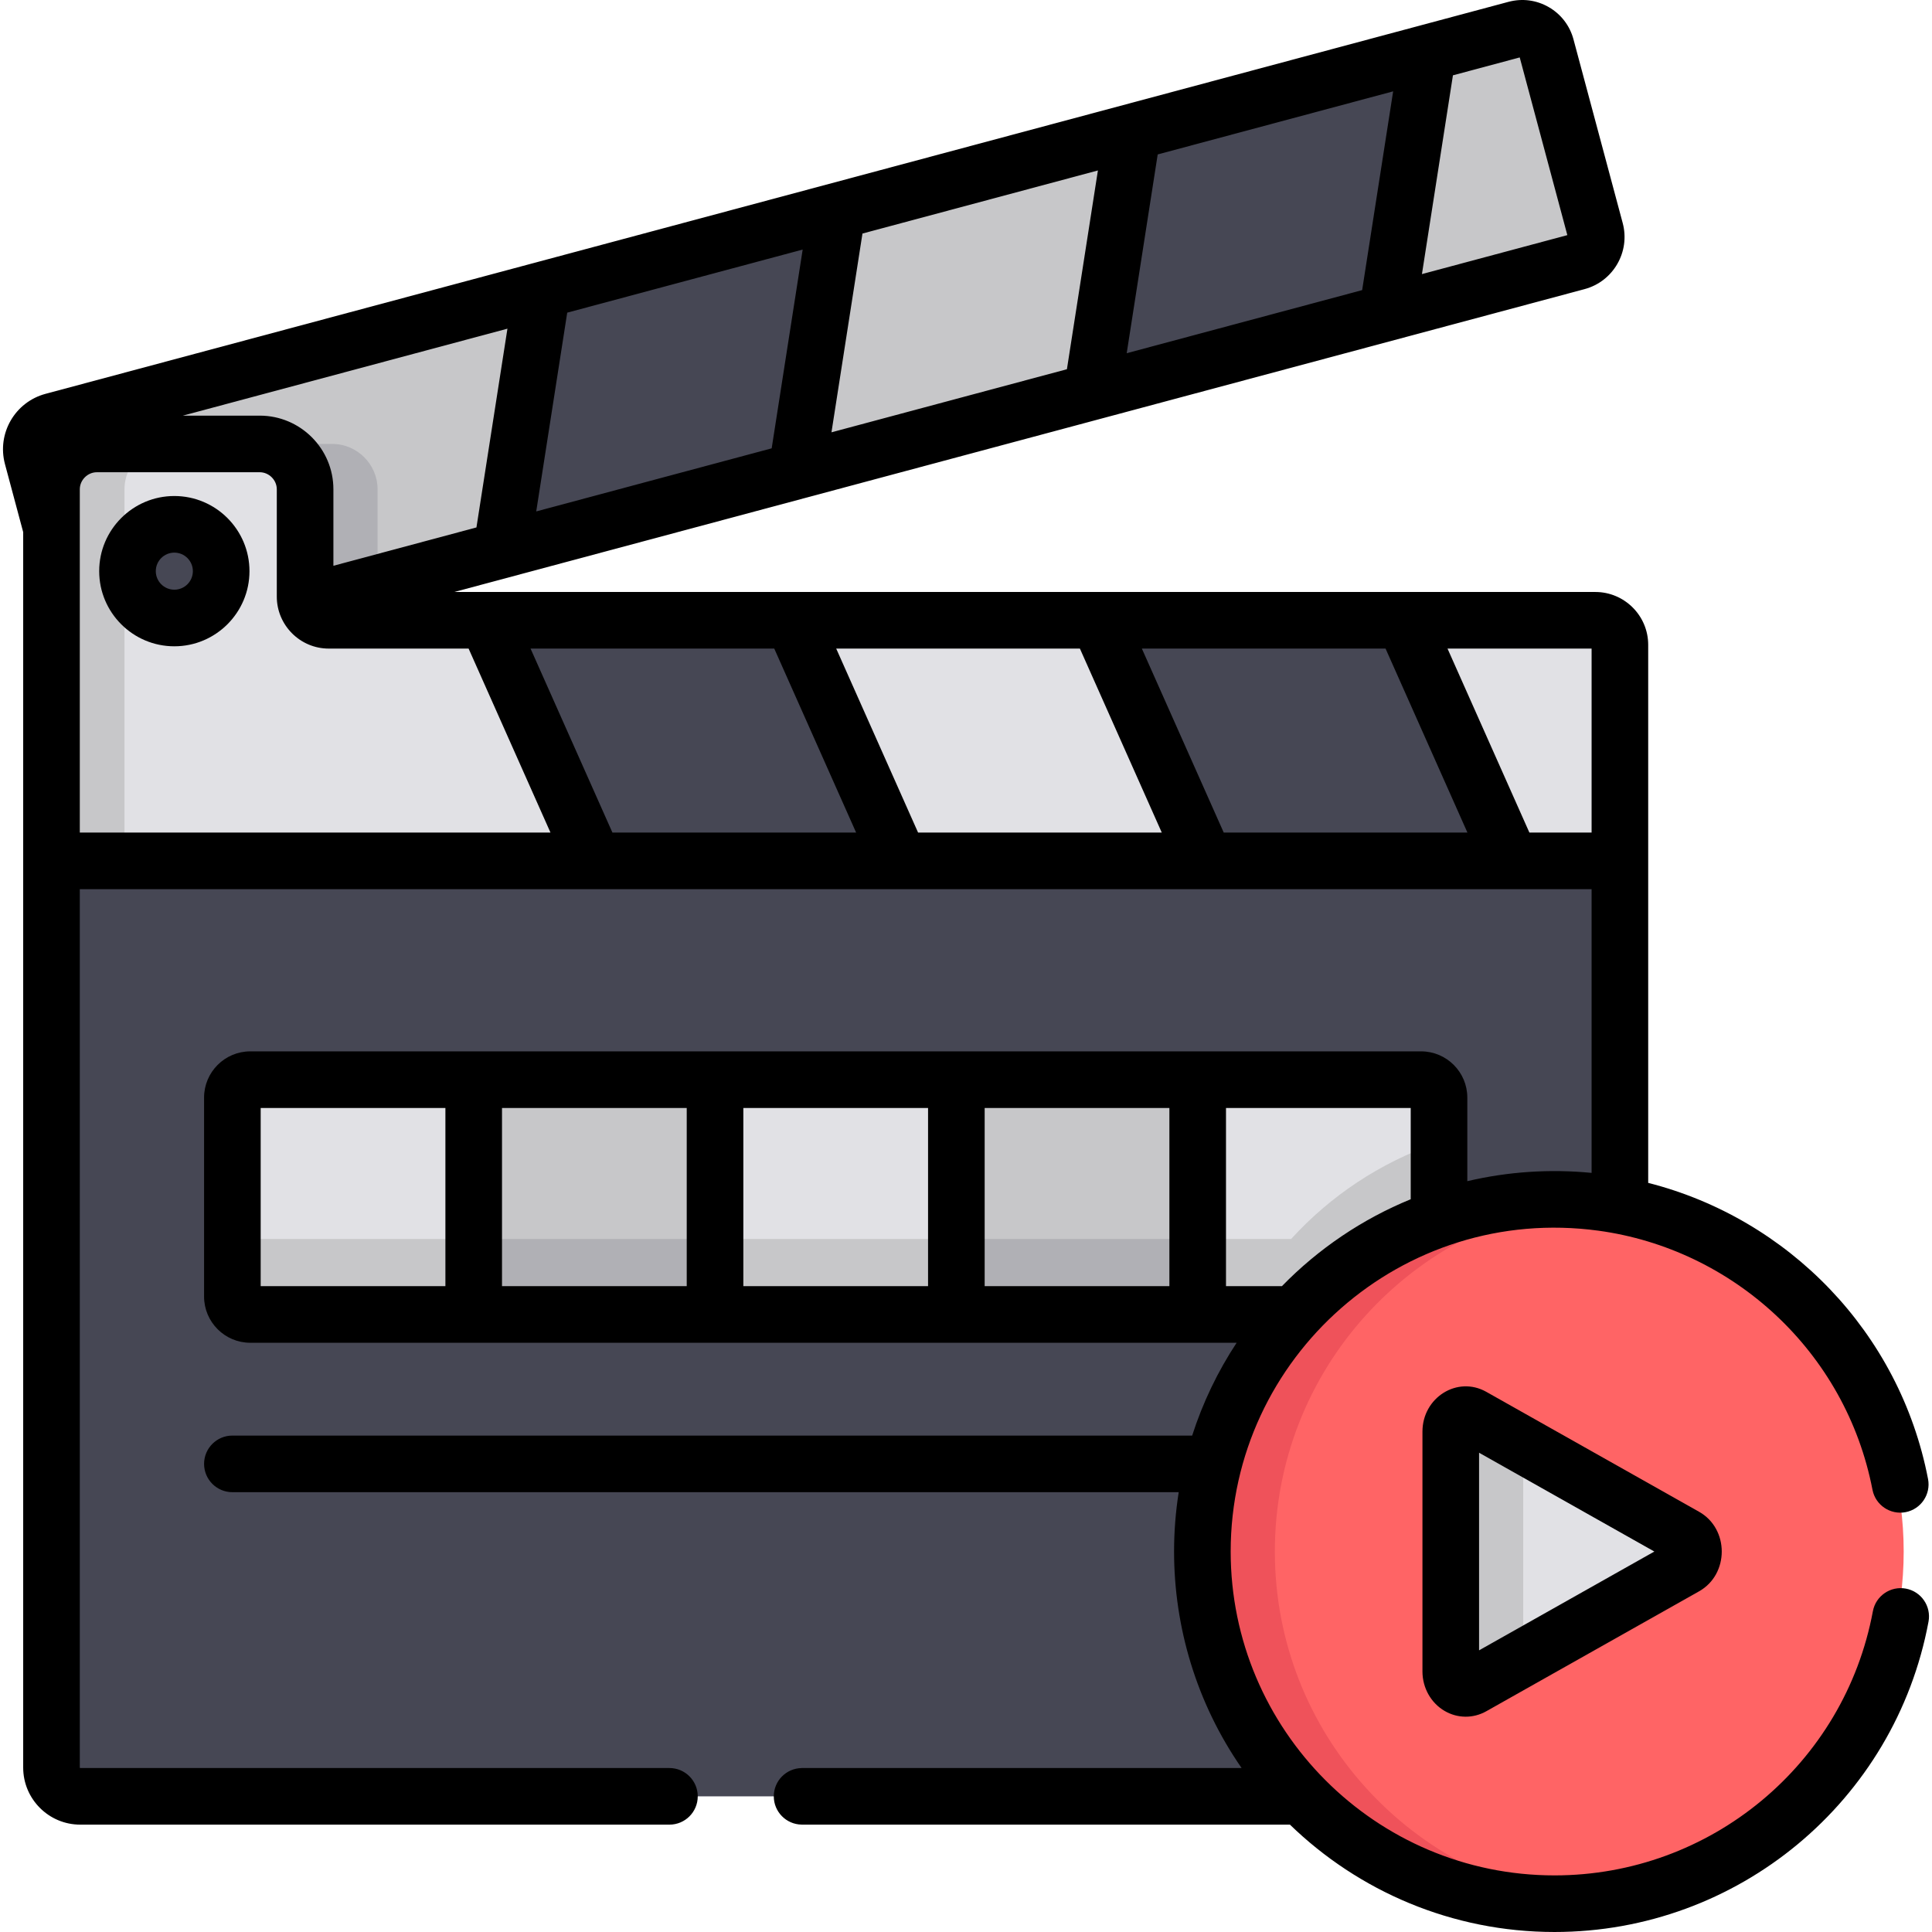 <?xml version="1.0" encoding="iso-8859-1"?>
<!-- Generator: Adobe Illustrator 19.0.0, SVG Export Plug-In . SVG Version: 6.00 Build 0)  -->
<svg version="1.1" id="Capa_1" xmlns="http://www.w3.org/2000/svg" xmlns:xlink="http://www.w3.org/1999/xlink" x="0px" y="0px"
	 viewBox="0 0 512.001 512.001" style="enable-background:new 0 0 512.001 512.001;" xml:space="preserve">
<path style="fill:#C7C7C9;" d="M421.996,61.051L408.95,12.363c-0.937-3.497-4.532-5.572-8.029-4.635L13.218,111.613
	c-4.112,1.102-6.552,5.328-5.45,9.44l5.085,18.979l67.404,19.623l336.936-90.282C420.816,68.401,422.967,64.676,421.996,61.051z"/>
<path style="fill:#B0B0B5;" d="M80.256,159.654l19.803-5.306v-24.685c0-6.608-5.406-12.016-12.015-12.016H44.869
	c-6.608,0-12.016,5.406-12.016,12.016v16.191L80.256,159.654z"/>
<path style="fill:#464754;" d="M12.852,225.136v243.294c0,4.207,3.411,7.618,7.618,7.618h323.621l84.404-156.588v-94.324
	L12.852,225.136L12.852,225.136z"/>
<path style="fill:#E1E1E5;" d="M375.811,286.121H65.538c-2.623,0-4.749,2.126-4.749,4.749v52.726c0,2.623,2.126,4.749,4.749,4.749
	h276.625c10.376-11.39,23.533-20.196,38.398-25.355v-32.12C380.561,288.247,378.435,286.121,375.811,286.121z"/>
<g>
	<path style="fill:#C7C7C9;" d="M342.163,328.345H65.538c-2.623,0-4.749-2.126-4.749-4.749v20.001c0,2.623,2.126,4.749,4.749,4.749
		h276.625c10.376-11.39,23.533-20.196,38.398-25.355V302.99C365.697,308.149,352.538,316.955,342.163,328.345z"/>
	<rect x="124.747" y="286.126" style="fill:#C7C7C9;" width="63.954" height="62.223"/>
</g>
<rect x="124.747" y="328.348" style="fill:#B0B0B5;" width="63.954" height="20.001"/>
<rect x="252.654" y="286.126" style="fill:#C7C7C9;" width="63.954" height="62.223"/>
<rect x="252.654" y="328.348" style="fill:#B0B0B5;" width="63.954" height="20.001"/>
<g>
	<polygon style="fill:#464754;" points="299.349,34.944 288.608,103.827 366.849,82.862 377.59,13.979 	"/>
	<polygon style="fill:#464754;" points="132.126,145.755 210.367,124.791 221.108,55.909 142.868,76.873 	"/>
</g>
<path style="fill:#E1E1E5;" d="M421.989,164.38H86.319c-3.458,0-6.261-2.803-6.261-6.261v-28.456
	c0-6.608-5.407-12.015-12.015-12.015H24.868c-6.608,0-12.015,5.407-12.015,12.015v34.717v30.866v32.89h415.644v-57.247
	C428.496,167.294,425.583,164.38,421.989,164.38z"/>
<path style="fill:#C7C7C9;" d="M32.991,164.379v-34.717c0-6.608,5.406-12.016,12.015-12.016H24.868
	c-6.608,0-12.015,5.406-12.015,12.016v34.717v30.866v32.89h20.138v-32.89V164.379z"/>
<circle style="fill:#464754;" cx="45.403" cy="151.359" r="12.414"/>
<circle style="fill:#FF6465;" cx="411.172" cy="411.172" r="93.325"/>
<path style="fill:#EF525A;" d="M337.848,411.172c0-48.164,36.486-87.801,83.324-92.791c-3.286-0.35-6.621-0.534-10.001-0.534
	c-51.542,0-93.325,41.783-93.325,93.325s41.783,93.325,93.325,93.325c3.379,0,6.714-0.184,10.001-0.534
	C374.334,498.973,337.848,459.336,337.848,411.172z"/>
<path style="fill:#E1E1E5;" d="M418.286,430.684l-28.872,16.275c-2.638,1.487-5.742-0.676-5.742-4.001v-63.569
	c0-3.325,3.104-5.488,5.742-4.001l56.388,31.785c2.924,1.648,2.924,6.353,0,8.002L418.286,430.684z"/>
<path style="fill:#C7C7C9;" d="M403.672,383.424l-14.259-8.037c-2.638-1.487-5.742,0.676-5.742,4.001v63.569
	c0,3.325,3.104,5.488,5.742,4.001l14.259-8.037V383.424z"/>
<g>
	<polygon style="fill:#464754;" points="371.264,164.379 290.263,164.379 319.018,228.999 400.02,228.999 	"/>
	<polygon style="fill:#464754;" points="128.261,164.379 157.017,228.999 238.018,228.999 209.263,164.379 	"/>
</g>
<path d="M46.199,131.449c-10.981,0-19.914,8.933-19.914,19.914s8.933,19.914,19.914,19.914s19.914-8.933,19.914-19.914
	S57.18,131.449,46.199,131.449z M46.199,156.276c-2.709,0-4.913-2.204-4.913-4.913c0-2.709,2.204-4.913,4.913-4.913
	c2.709,0,4.913,2.204,4.913,4.913C51.112,154.072,48.908,156.276,46.199,156.276z"/>
<path d="M393.891,368.855c-7.691-4.337-16.926,1.531-16.926,10.535v63.569c0,4.333,2.247,8.337,5.864,10.452
	c3.445,2.012,7.581,2.046,11.063,0.084l56.388-31.785c8.004-4.512,8.003-16.559,0-21.07L393.891,368.855z M438.42,411.174
	l-46.453,26.185l0,0v-52.371L438.42,411.174L438.42,411.174z"/>
<path d="M505.079,421c-4.074-0.759-7.988,1.928-8.747,5.999c-7.557,40.561-43.038,70-84.364,70
	c-47.415,0-85.825-38.603-85.825-85.825c0-51.525,45.508-92.078,97.454-85.03c35.686,4.873,65.55,32.009,72.629,68.651
	c0.786,4.067,4.72,6.724,8.786,5.941c4.067-0.786,6.727-4.719,5.941-8.786c-7.517-38.918-37.058-69.032-74.162-78.476
	c0-5.119,0-136.769,0-142.584c0-7.724-6.284-14.009-14.009-14.009c-12.092,0-290.303,0-302.396,0
	c0.001,0,299.541-80.261,299.541-80.261l0,0c7.613-2.041,12.148-9.895,10.108-17.508L416.99,10.424
	c-0.972-3.626-3.298-6.658-6.549-8.535c-3.25-1.877-7.039-2.375-10.667-1.404l0,0l0,0l0,0c0,0-383.146,102.664-387.702,103.884
	c-8.119,2.175-12.929,10.506-10.755,18.627l4.83,18.025c0,7.795,0,321.29,0,327.409c0,8.336,6.782,15.119,15.12,15.119h156.146
	c4.142,0,7.5-3.358,7.5-7.5s-3.358-7.5-7.5-7.5H21.266c-0.065,0-0.119-0.053-0.119-0.118V235.637c7.409,0,393.154,0,400.643,0v75.19
	c-11.003-1.07-22.129-0.345-32.936,2.198v-22.154c0-6.754-5.495-12.25-12.25-12.25c-2.05,0-307.198,0-310.273,0
	c-6.754,0-12.251,5.495-12.251,12.25v52.727c0,6.754,5.495,12.25,12.251,12.25c7.978,0,255.66,0,261.389,0
	c-4.978,7.555-8.968,15.815-11.786,24.597H61.583c-4.142,0-7.5,3.358-7.5,7.5c0,4.142,3.358,7.5,7.5,7.5h250.788
	c-0.807,5.126-1.229,10.38-1.229,15.729c0,19.922,5.885,40.072,17.899,57.375H212.414v0.008c-4.073,0.08-7.351,3.401-7.351,7.492
	s3.279,7.412,7.351,7.492v0.008h0.149l0,0l0,0h129.284c18.16,17.599,42.895,28.451,70.121,28.451
	c48.549,0,90.231-34.592,99.111-82.252C511.837,425.675,509.15,421.759,505.079,421z M385.043,19.962l17.701-4.743l12.619,47.093
	l-38.534,10.326L385.043,19.962z M306.803,40.927l62.396-16.719l-8.214,52.676l-62.397,16.72L306.803,40.927z M228.562,61.891
	l62.396-16.719l-8.214,52.676l-62.396,16.719L228.562,61.891z M150.32,82.856l62.397-16.719l-8.214,52.676l-62.397,16.719l0,0
	L150.32,82.856z M134.477,87.101l-8.214,52.676l-37.909,10.158v-20.27c0-10.761-8.754-19.516-19.516-19.516H48.46L134.477,87.101z
	 M21.148,220.636v-90.972l0,0c0-2.447,2.067-4.515,4.515-4.515h43.175c2.447,0,4.515,2.067,4.515,4.515v28.456
	c0,7.512,6.133,13.762,13.762,13.762h37.07l21.696,48.755L21.148,220.636L21.148,220.636z M162.298,220.636l-21.696-48.755h64.582
	l21.696,48.755H162.298z M243.299,220.636l-21.696-48.755h64.582l21.696,48.755H243.299z M324.301,220.636l-21.696-48.755h64.582
	l21.696,48.755H324.301z M405.302,220.636l-21.696-48.755h38.185v48.755H405.302z M118.037,340.847H69.083v-47.224h48.954V340.847z
	 M181.991,340.847h-48.954v-47.224h48.954V340.847z M245.946,340.847h-48.954v-47.224h48.954V340.847z M309.901,340.847h-48.954
	v-47.224h48.954V340.847z M324.902,340.847v-47.224h48.954v24.188c-12.787,5.23-24.456,13.102-34.134,23.036L324.902,340.847
	L324.902,340.847z"/>
<g>
</g>
<g>
</g>
<g>
</g>
<g>
</g>
<g>
</g>
<g>
</g>
<g>
</g>
<g>
</g>
<g>
</g>
<g>
</g>
<g>
</g>
<g>
</g>
<g>
</g>
<g>
</g>
<g>
</g>
</svg>
